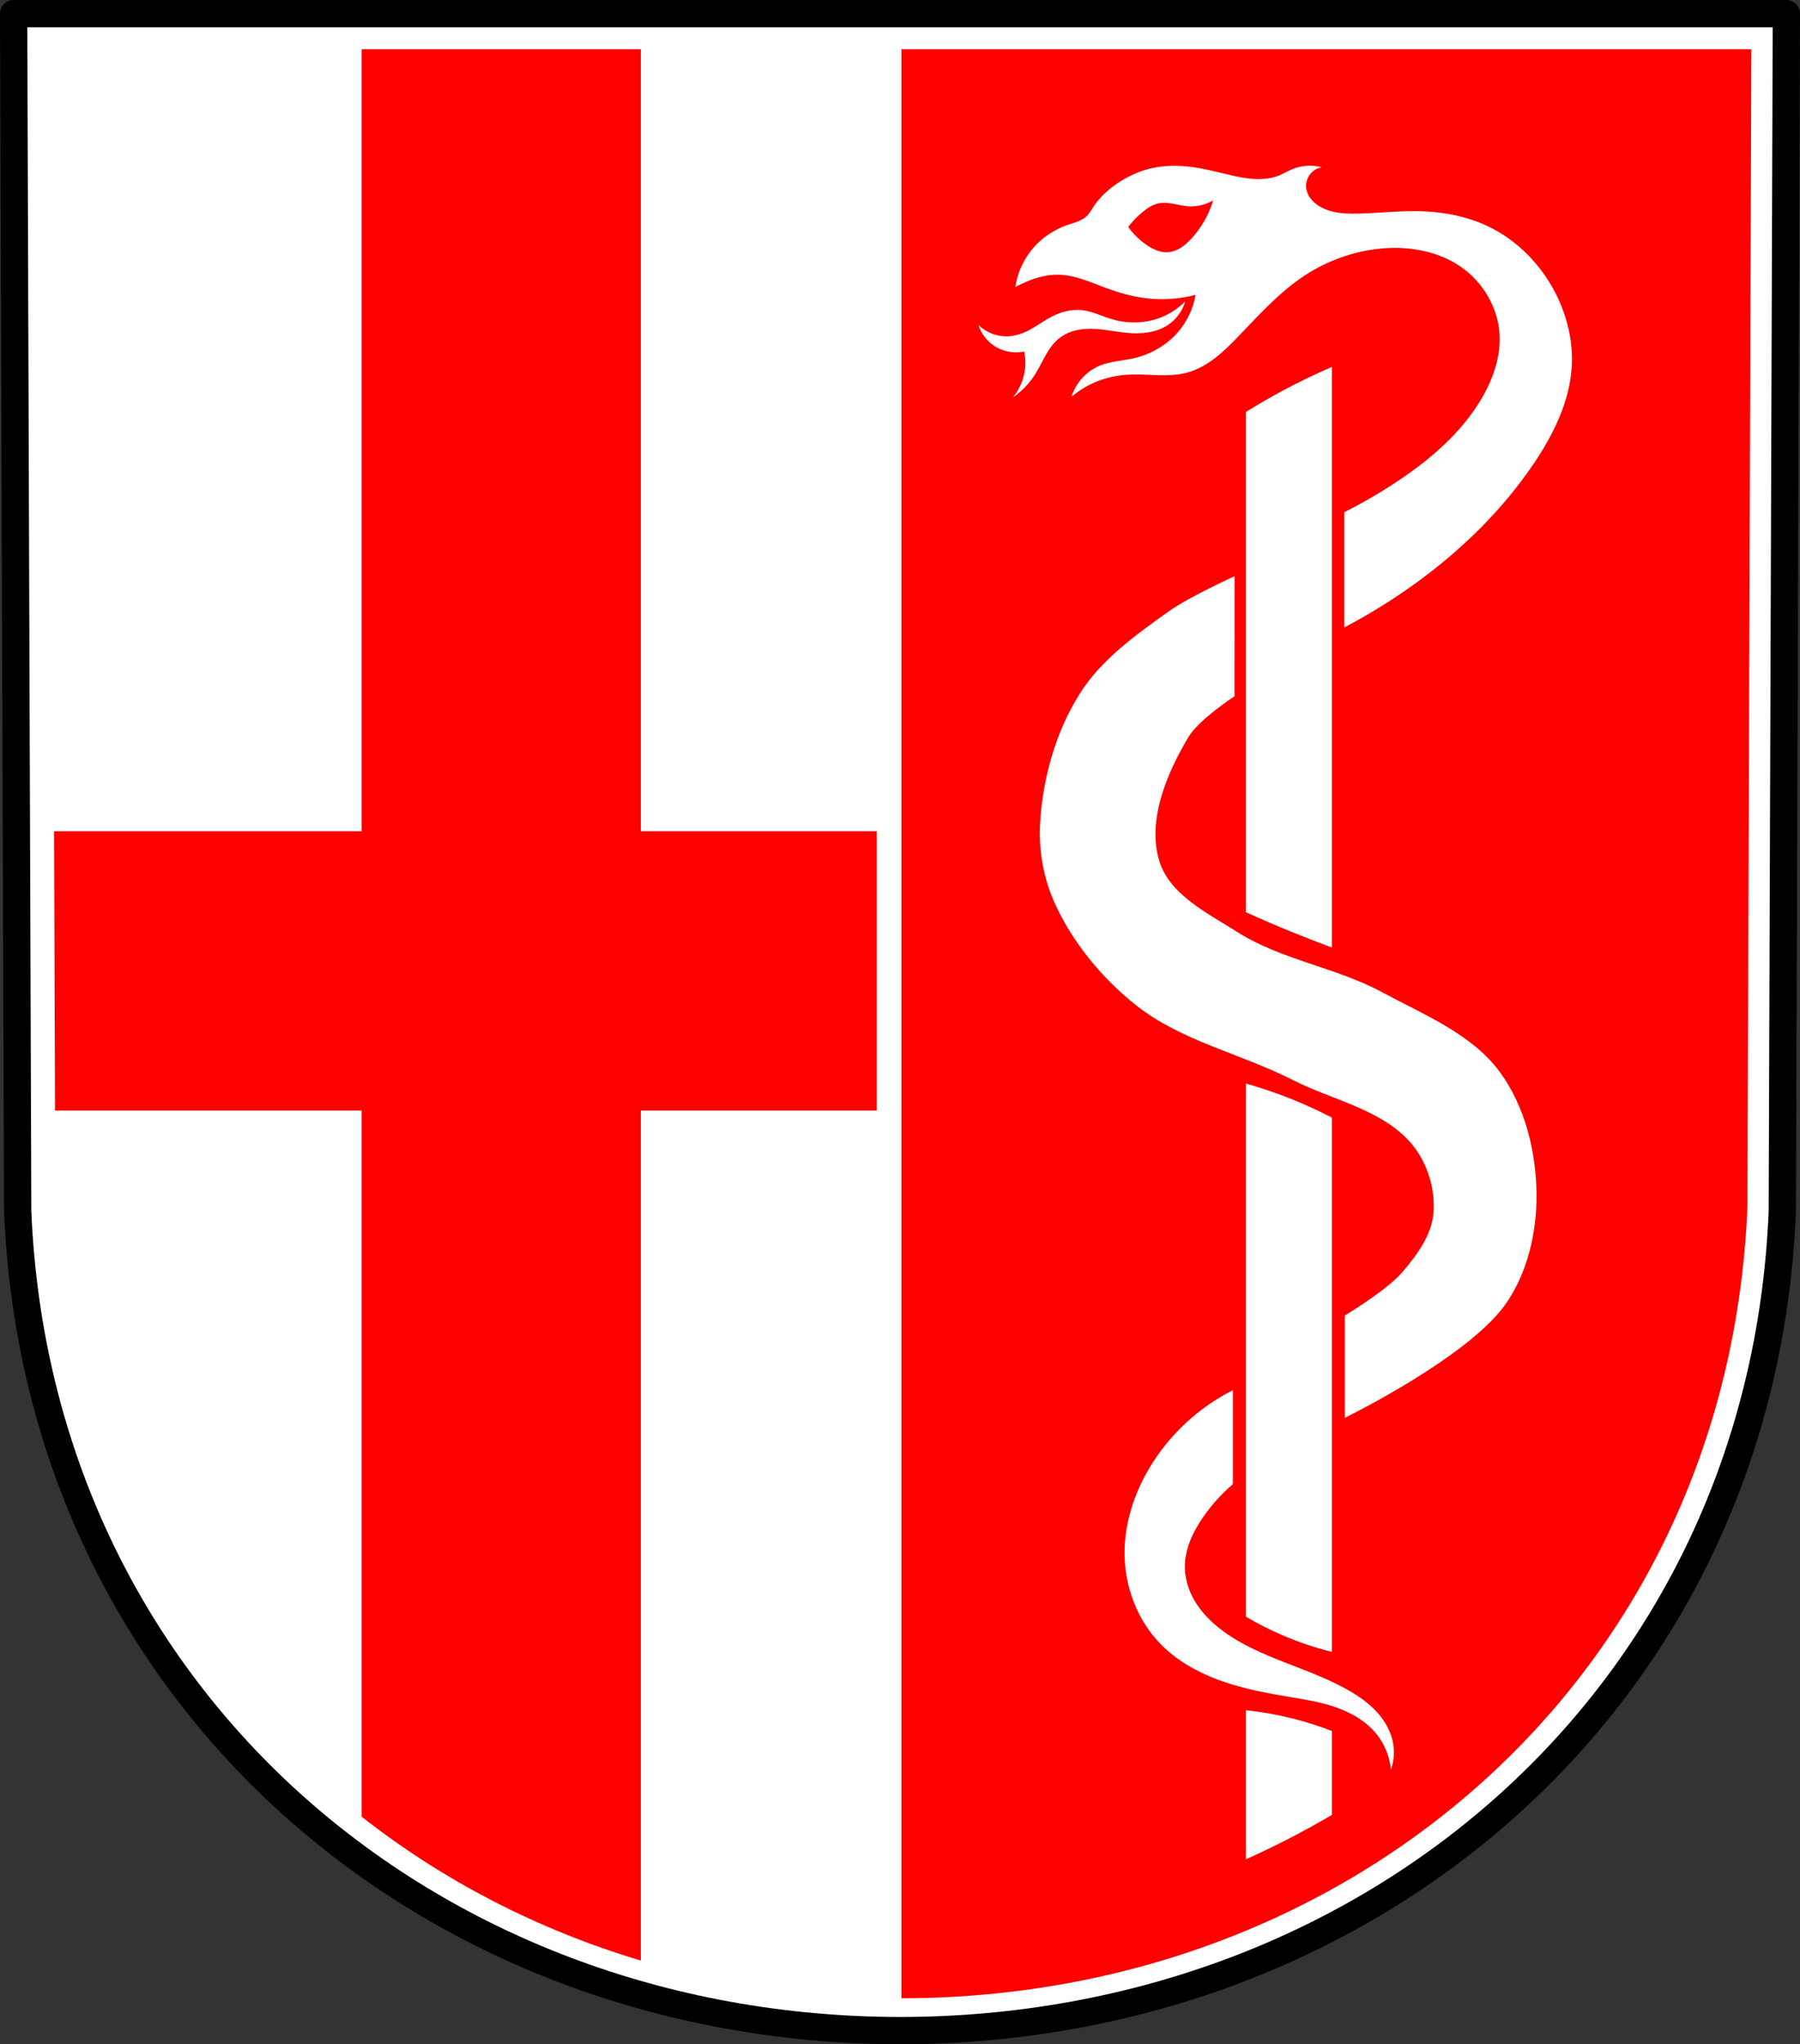 <?xml version="1.0" encoding="UTF-8" standalone="no"?>
<!-- Created with Inkscape (http://www.inkscape.org/) -->

<svg
   xmlns:dc="http://purl.org/dc/elements/1.1/"
   xmlns:cc="http://creativecommons.org/ns#"
   xmlns:rdf="http://www.w3.org/1999/02/22-rdf-syntax-ns#"
   xmlns:svg="http://www.w3.org/2000/svg"
   xmlns="http://www.w3.org/2000/svg"
   xmlns:sodipodi="http://sodipodi.sourceforge.net/DTD/sodipodi-0.dtd"
   xmlns:inkscape="http://www.inkscape.org/namespaces/inkscape"
   width="139.744mm"
   height="158.658mm"
   viewBox="0 0 139.744 158.658"
   version="1.1"
   id="svg865"
   inkscape:version="0.92.5 (2060ec1f9f, 2020-04-08)"
   sodipodi:docname="DEU Gutweiler COA.svg">
  <rect x="0" y="0" width="139.744" height="158.658" fill="#333333" stroke="none"/>
  <defs
     id="defs859">
    <inkscape:path-effect
       effect="spiro"
       id="path-effect2556"
       is_visible="true" />
    <inkscape:path-effect
       effect="spiro"
       id="path-effect2551"
       is_visible="true" />
    <inkscape:path-effect
       effect="spiro"
       id="path-effect2546"
       is_visible="true" />
    <inkscape:path-effect
       effect="spiro"
       id="path-effect2541"
       is_visible="true" />
    <inkscape:path-effect
       effect="spiro"
       id="path-effect2535"
       is_visible="true" />
    <inkscape:path-effect
       effect="spiro"
       id="path-effect2524"
       is_visible="true" />
    <inkscape:path-effect
       effect="spiro"
       id="path-effect2520"
       is_visible="true" />
    <inkscape:path-effect
       effect="spiro"
       id="path-effect2516"
       is_visible="true" />
    <inkscape:path-effect
       effect="spiro"
       id="path-effect3644"
       is_visible="true" />
    <inkscape:path-effect
       effect="spiro"
       id="path-effect3636"
       is_visible="true" />
    <inkscape:path-effect
       effect="spiro"
       id="path-effect3544"
       is_visible="true" />
    <inkscape:path-effect
       effect="spiro"
       id="path-effect3466"
       is_visible="true" />
    <inkscape:path-effect
       effect="spiro"
       id="path-effect3544-2"
       is_visible="true" />
    <inkscape:path-effect
       effect="spiro"
       id="path-effect3644-8"
       is_visible="true" />
    <inkscape:path-effect
       effect="spiro"
       id="path-effect3644-3"
       is_visible="true" />
    <inkscape:path-effect
       effect="spiro"
       id="path-effect3636-0"
       is_visible="true" />
    <inkscape:path-effect
       effect="spiro"
       id="path-effect1727-0-1"
       is_visible="true" />
    <inkscape:path-effect
       effect="spiro"
       id="path-effect1731-8-3"
       is_visible="true" />
    <inkscape:path-effect
       effect="spiro"
       id="path-effect1727-3"
       is_visible="true" />
    <inkscape:path-effect
       effect="spiro"
       id="path-effect1731-7"
       is_visible="true" />
    <inkscape:path-effect
       effect="spiro"
       id="path-effect841-8"
       is_visible="true" />
  </defs>
  <sodipodi:namedview
     id="base"
     pagecolor="#ffffff"
     bordercolor="#666666"
     borderopacity="1.0"
     inkscape:pageopacity="0.0"
     inkscape:pageshadow="2"
     inkscape:zoom="1.3224365"
     inkscape:cx="264.08262"
     inkscape:cy="299.82539"
     inkscape:document-units="mm"
     inkscape:current-layer="layer1"
     showgrid="false"
     inkscape:window-width="1920"
     inkscape:window-height="1046"
     inkscape:window-x="-11"
     inkscape:window-y="-11"
     inkscape:window-maximized="1"
     fit-margin-top="0"
     fit-margin-left="0"
     fit-margin-right="0"
     fit-margin-bottom="0"
     inkscape:snap-global="true"
     inkscape:snap-midpoints="true"
     inkscape:snap-smooth-nodes="true" />
  <g
     inkscape:label="Ebene 1"
     inkscape:groupmode="layer"
     id="layer1"
     transform="translate(-12.761,171.362)">
    <path
       style="fill:#ffffff;fill-rule:evenodd;stroke:none;stroke-width:2.117;stroke-linecap:round;stroke-linejoin:round;stroke-miterlimit:4;stroke-dasharray:none;stroke-opacity:1"
       inkscape:connector-curvature="0"
       d="m 151.447,-170.304 -0.315,92.951 c -1.532,37.541 -31.796,63.569 -68.499,63.59 -36.67,-0.046 -66.945,-26.085 -68.499,-63.59 l -0.315,-92.951 h 68.812 z"
       id="path10563-0-6-2-6-7-4"
       sodipodi:nodetypes="ccccccc" />
    <path
       style="fill:#ff0000;fill-opacity:1;fill-rule:evenodd;stroke:none;stroke-width:8;stroke-linecap:round;stroke-linejoin:round;stroke-miterlimit:4;stroke-dasharray:none;stroke-opacity:1"
       d="M 264.076 14.416 L 264.076 585.234 C 264.078 585.234 264.08 585.234 264.082 585.234 C 396.885 585.158 506.393 490.249 511.936 353.357 L 513.074 14.416 L 264.076 14.416 z "
       transform="matrix(0.265,0,0,0.265,12.761,-171.362)"
       id="path10563-0-6-2-6-7-4-5" />
    <path
       style="opacity:1;fill:#ff0000;fill-opacity:1;fill-rule:evenodd;stroke:none;stroke-width:8;stroke-linecap:round;stroke-linejoin:round;stroke-miterlimit:4;stroke-dasharray:none;stroke-opacity:1;paint-order:normal"
       d="M 105.951 14.416 L 105.951 243.463 L 15.848 243.463 L 16.123 325.254 L 105.951 325.254 L 105.951 532.062 C 129.881 550.856 157.57 565.177 187.742 574.195 L 187.742 325.254 L 256.855 325.254 L 256.855 243.463 L 187.742 243.463 L 187.742 14.416 L 105.951 14.416 z "
       transform="matrix(0.265,0,0,0.265,12.761,-171.362)"
       id="rect2414-1" />
    <path
       style="fill:none;fill-rule:evenodd;stroke:#000000;stroke-width:2.117;stroke-linecap:round;stroke-linejoin:round;stroke-miterlimit:4;stroke-dasharray:none;stroke-opacity:1"
       inkscape:connector-curvature="0"
       d="m 151.447,-170.304 -0.315,92.951 c -1.532,37.541 -31.796,63.569 -68.499,63.59 -36.67,-0.046 -66.945,-26.085 -68.499,-63.59 l -0.315,-92.951 h 68.812 z"
       id="path10563-0-6-2-6-7"
       sodipodi:nodetypes="ccccccc" />
    <path
       inkscape:connector-curvature="0"
       style="fill:#ffffff;stroke:none;stroke-width:0.265px;stroke-linecap:butt;stroke-linejoin:miter;stroke-opacity:1"
       d="m 114.502,-158.5 c -0.488,-0.007 -0.977,0.085 -1.427,0.274 -0.326,0.137 -0.63,0.323 -0.956,0.459 -0.598,0.25 -1.258,0.326 -1.905,0.299 -0.647,-0.027 -1.287,-0.154 -1.918,-0.299 -0.79,-0.181 -1.573,-0.392 -2.37,-0.535 -1.25,-0.226 -2.547,-0.285 -3.785,0 -0.928,0.213 -1.808,0.618 -2.6,1.147 -0.747,0.499 -1.424,1.119 -1.912,1.874 -0.144,0.223 -0.273,0.46 -0.459,0.65 -0.199,0.204 -0.455,0.344 -0.72,0.451 -0.264,0.107 -0.54,0.182 -0.81,0.275 -1.01,0.35 -1.933,0.956 -2.638,1.759 -0.752,0.856 -1.249,1.932 -1.415,3.059 0.286,-0.155 0.58,-0.295 0.88,-0.421 0.776,-0.324 1.606,-0.548 2.447,-0.535 1.29,0.019 2.499,0.585 3.709,1.032 0.93,0.344 1.887,0.624 2.868,0.764 1.361,0.195 2.76,0.117 4.091,-0.229 -0.187,1.087 -0.683,2.119 -1.414,2.944 -0.893,1.008 -2.127,1.696 -3.441,1.988 -0.841,0.187 -1.722,0.221 -2.524,0.535 -1.069,0.419 -1.925,1.348 -2.256,2.447 0.58,-0.497 1.242,-0.899 1.95,-1.185 0.778,-0.314 1.61,-0.488 2.447,-0.535 1.52,-0.086 3.079,0.237 4.55,-0.153 0.81,-0.215 1.553,-0.639 2.217,-1.151 0.664,-0.512 1.254,-1.111 1.835,-1.716 1.597,-1.663 3.16,-3.397 5.085,-4.665 1.768,-1.164 3.819,-1.902 5.926,-2.103 2.181,-0.208 4.479,0.19 6.27,1.453 1.654,1.166 2.792,3.068 2.944,5.085 0.134,1.778 -0.474,3.547 -1.376,5.085 -1.545,2.634 -3.924,4.686 -6.462,6.385 -1.349,0.903 -2.754,1.721 -4.206,2.447 v 8.947 c 1.969,-1.031 3.862,-2.208 5.659,-3.518 3.498,-2.551 6.64,-5.625 9.061,-9.214 1.547,-2.294 2.82,-4.883 2.945,-7.647 0.081,-1.801 -0.336,-3.609 -1.109,-5.238 -1.135,-2.392 -3.068,-4.423 -5.467,-5.544 -1.7,-0.794 -3.592,-1.125 -5.468,-1.147 -1.582,-0.019 -3.159,0.175 -4.741,0.191 -0.542,0.005 -1.088,-0.011 -1.62,-0.118 -0.532,-0.107 -1.052,-0.31 -1.477,-0.646 -0.354,-0.28 -0.642,-0.666 -0.727,-1.109 -0.073,-0.381 0.013,-0.789 0.233,-1.108 0.22,-0.319 0.57,-0.545 0.952,-0.612 -0.282,-0.077 -0.574,-0.118 -0.867,-0.122 z m -7.555,2.688 c -0.332,1.115 -0.927,2.151 -1.722,3 -0.244,0.26 -0.508,0.504 -0.81,0.692 -0.303,0.188 -0.647,0.319 -1.003,0.338 -0.559,0.03 -1.098,-0.214 -1.565,-0.522 -0.583,-0.385 -1.095,-0.878 -1.5,-1.447 0.34,-0.438 0.731,-0.837 1.161,-1.187 0.352,-0.286 0.743,-0.544 1.187,-0.639 0.37,-0.079 0.754,-0.04 1.127,0.027 0.372,0.067 0.74,0.162 1.117,0.194 0.695,0.059 1.408,-0.102 2.009,-0.456 z m -2.168,7.834 c -0.538,0.55 -1.195,0.983 -1.912,1.262 -1.21,0.471 -2.58,0.49 -3.824,0.115 -0.754,-0.228 -1.473,-0.597 -2.256,-0.688 -0.814,-0.095 -1.642,0.121 -2.37,0.497 -0.645,0.333 -1.223,0.788 -1.874,1.109 -0.478,0.235 -0.997,0.397 -1.529,0.421 -0.842,0.037 -1.693,-0.289 -2.294,-0.88 0.181,0.567 0.531,1.079 0.994,1.453 0.706,0.57 1.674,0.801 2.562,0.612 0.106,0.502 0.119,1.023 0.038,1.53 -0.118,0.741 -0.438,1.449 -0.917,2.026 0.667,-0.454 1.243,-1.043 1.682,-1.72 0.315,-0.485 0.559,-1.012 0.843,-1.516 0.284,-0.504 0.616,-0.992 1.069,-1.352 0.58,-0.461 1.325,-0.681 2.065,-0.727 1.062,-0.065 2.114,0.206 3.173,0.306 0.553,0.052 1.114,0.057 1.662,-0.032 0.549,-0.089 1.086,-0.273 1.549,-0.58 0.645,-0.427 1.129,-1.091 1.338,-1.836 z m 11.382,5.095 c -1.337,0.577 -2.649,1.212 -3.931,1.903 -0.93,0.501 -1.844,1.032 -2.74,1.591 v 38.828 c 1.193,0.538 2.395,1.056 3.607,1.55 1.015,0.414 2.038,0.806 3.064,1.188 z m -7.557,16.242 c 0,0 -3.522,1.601 -5.089,2.716 -2.57,1.829 -5.269,3.756 -6.945,6.429 -1.858,2.964 -2.86,6.547 -3.06,10.039 -0.12,2.094 0.267,4.279 1.135,6.188 1.394,3.066 3.656,5.81 6.292,7.908 3.518,2.799 8.165,3.77 12.17,5.81 3.148,1.604 7.087,2.314 9.317,5.054 1.179,1.448 1.801,3.505 1.616,5.363 -0.168,1.694 -1.3,3.21 -2.407,4.504 -1.213,1.418 -4.47,3.369 -4.47,3.369 v 7.942 c 0,0 9.537,-4.661 12.478,-8.82 1.702,-2.406 2.43,-5.561 2.409,-8.508 -0.024,-3.303 -0.883,-6.832 -2.835,-9.496 -2.182,-2.977 -5.915,-4.463 -9.163,-6.216 -3.566,-1.925 -7.805,-2.494 -11.227,-4.664 -2.299,-1.457 -5.239,-2.885 -6.05,-5.483 -0.985,-3.155 0.56,-6.817 2.253,-9.655 0.815,-1.367 3.575,-3.163 3.575,-3.163 z m 0.886,39.377 v 41.376 c 0.937,0.552 1.908,1.046 2.909,1.472 1.218,0.519 2.478,0.939 3.763,1.26 v -41.467 c -1.079,-0.559 -2.185,-1.066 -3.316,-1.512 -1.098,-0.433 -2.219,-0.809 -3.355,-1.13 z m -1.011,23.796 c -2.663,1.34 -4.934,3.45 -6.465,6.008 -1.212,2.024 -1.967,4.354 -1.948,6.713 0.021,2.56 0.993,5.125 2.777,6.962 1.238,1.274 2.822,2.174 4.487,2.794 1.665,0.62 3.416,0.972 5.168,1.267 1.298,0.218 2.609,0.409 3.856,0.828 1.247,0.42 2.444,1.09 3.272,2.114 0.636,0.788 1.031,1.767 1.119,2.776 0.255,-0.728 0.299,-1.528 0.125,-2.279 -0.199,-0.854 -0.672,-1.629 -1.272,-2.267 -0.601,-0.638 -1.326,-1.148 -2.085,-1.587 -3.098,-1.793 -6.793,-2.465 -9.697,-4.558 -0.814,-0.587 -1.558,-1.284 -2.116,-2.118 -0.558,-0.834 -0.922,-1.811 -0.951,-2.814 -0.041,-1.43 0.595,-2.801 1.409,-3.978 0.658,-0.952 1.44,-1.818 2.321,-2.569 z m 1.011,24.839 v 11.572 c 1.139,-0.513 2.264,-1.056 3.374,-1.629 1.115,-0.576 2.214,-1.183 3.297,-1.817 v -6.517 c -1.007,-0.387 -2.037,-0.715 -3.084,-0.976 -1.179,-0.293 -2.379,-0.505 -3.588,-0.634 z"
       id="path2514" />
  </g>
</svg>
